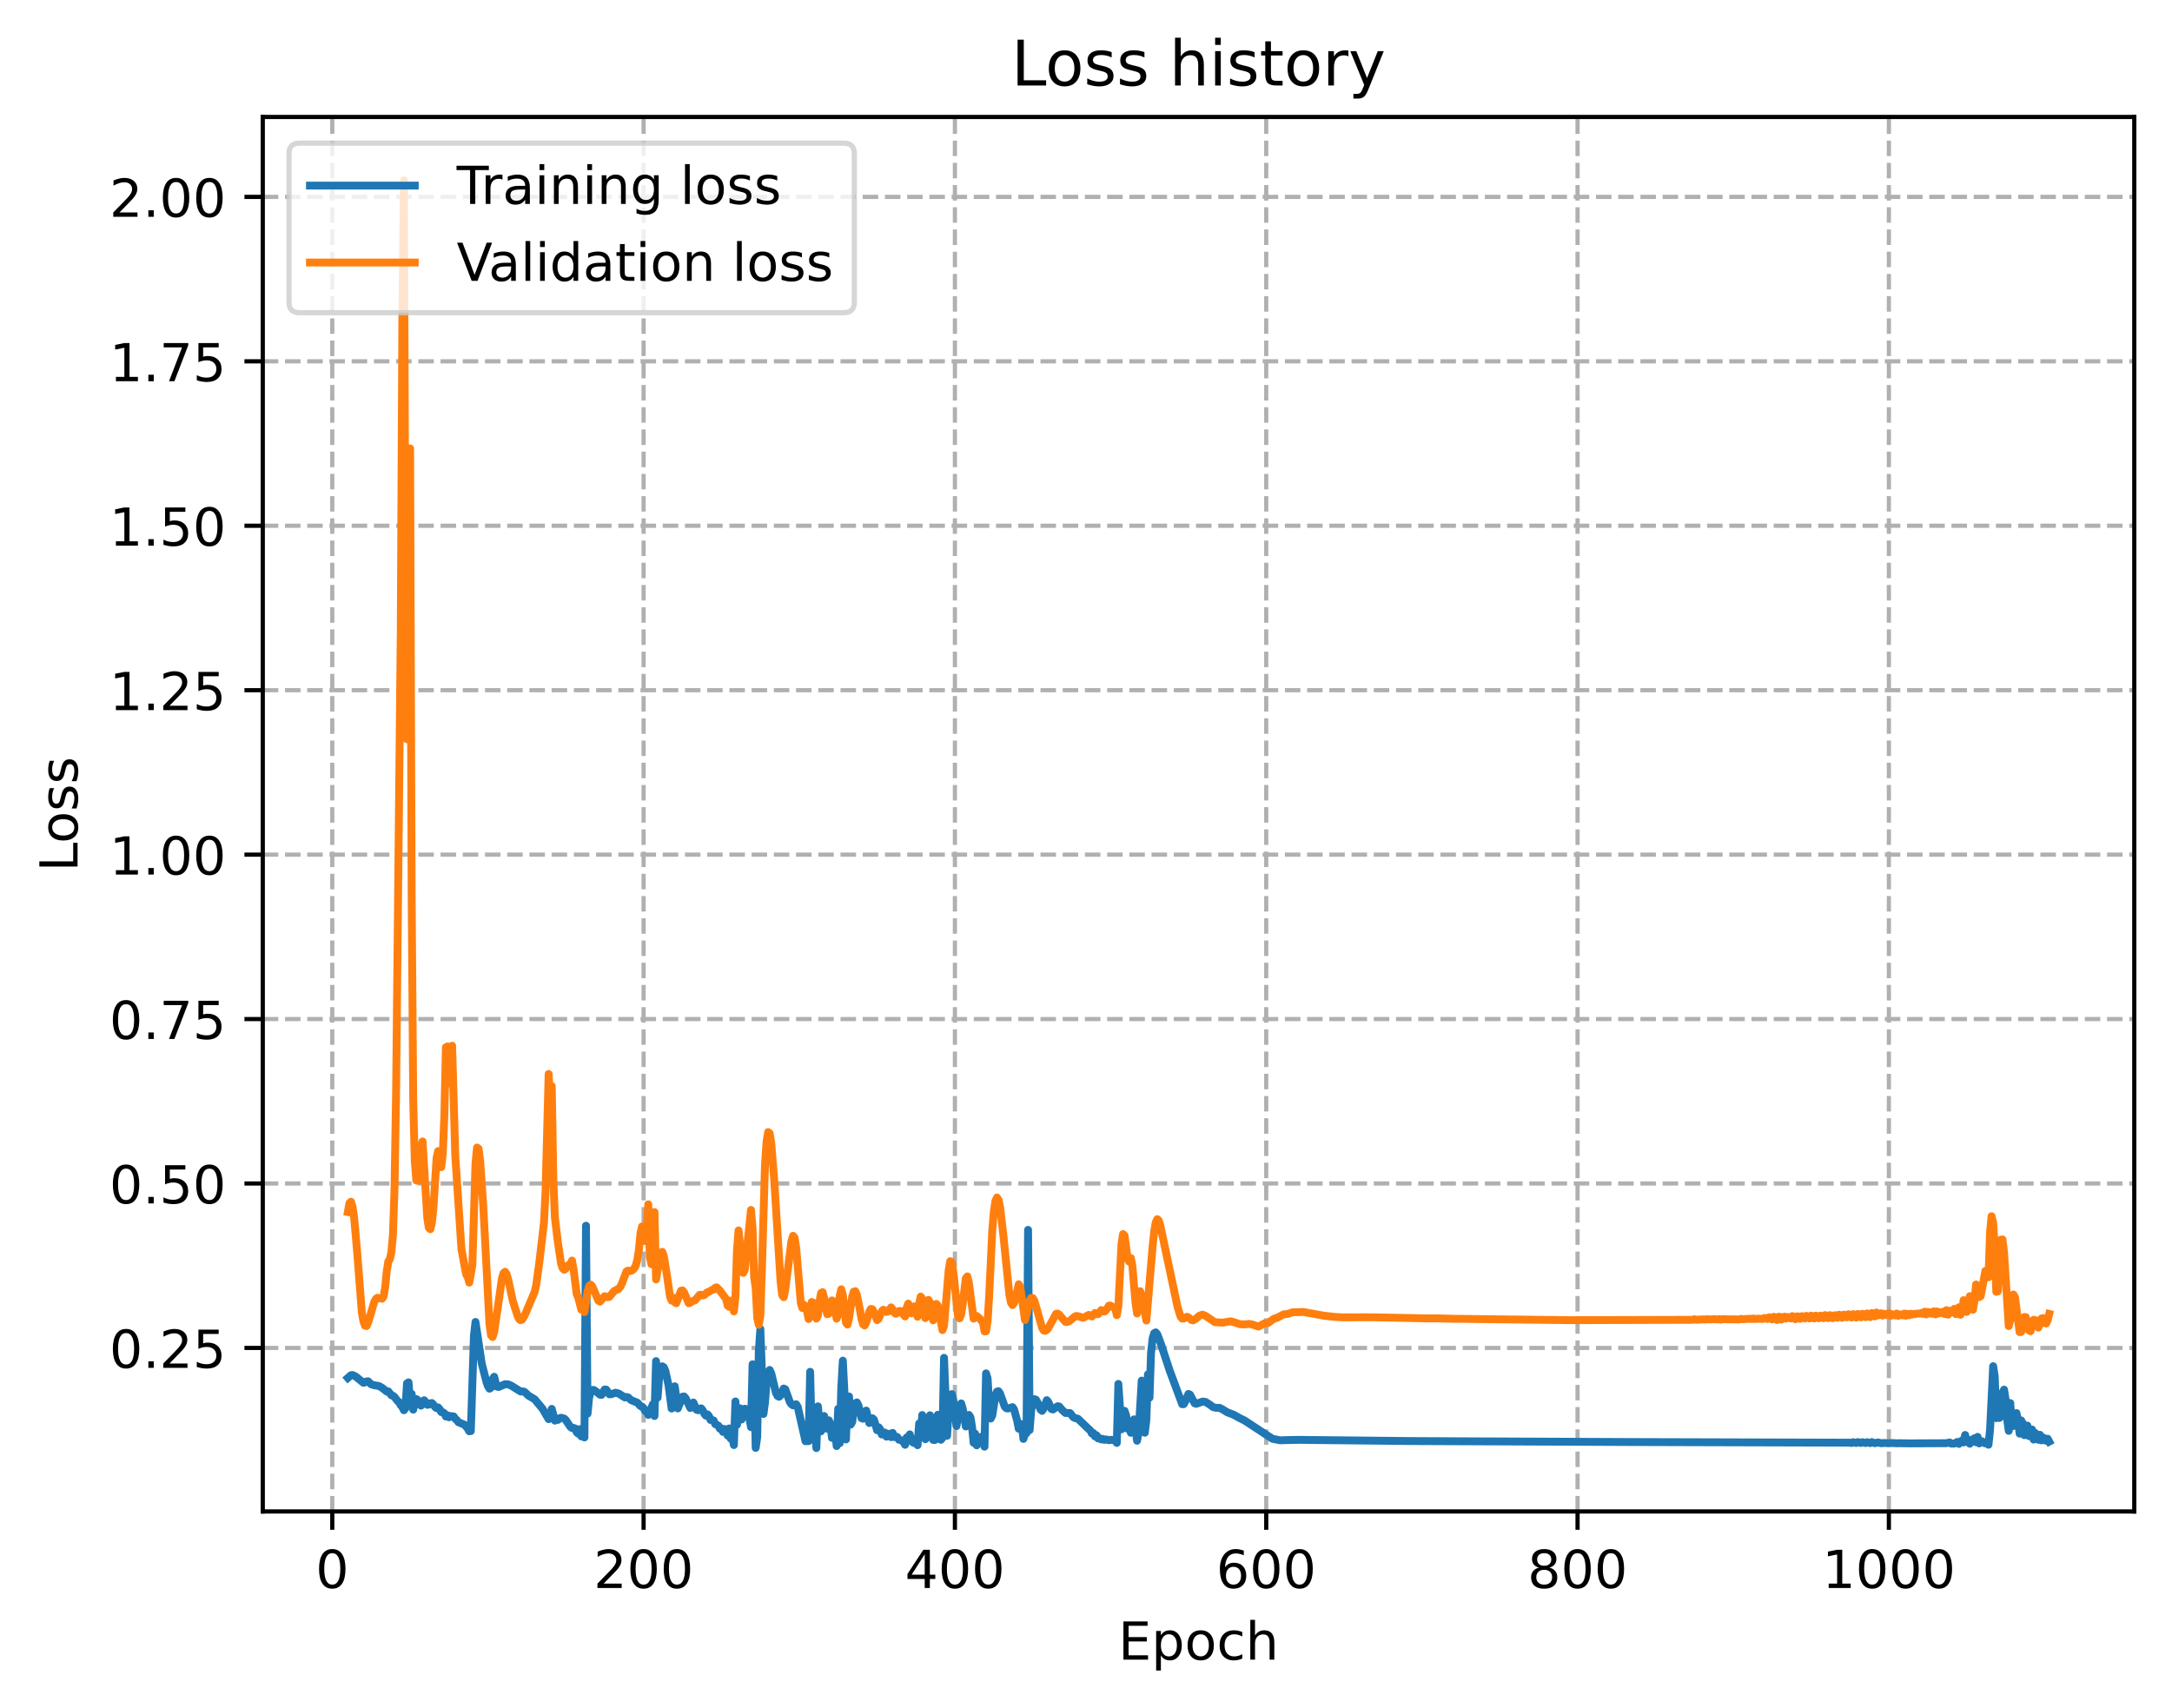 <?xml version="1.0" encoding="utf-8" standalone="no"?>
<!DOCTYPE svg PUBLIC "-//W3C//DTD SVG 1.1//EN"
  "http://www.w3.org/Graphics/SVG/1.1/DTD/svg11.dtd">
<!-- Created with matplotlib (https://matplotlib.org/) -->
<svg height="325.986pt" version="1.1" viewBox="0 0 414.464 325.986" width="414.464pt" xmlns="http://www.w3.org/2000/svg" xmlns:xlink="http://www.w3.org/1999/xlink">
 <defs>
  <style type="text/css">
*{stroke-linecap:butt;stroke-linejoin:round;}
  </style>
 </defs>
 <g id="figure_1">
  <g id="patch_1">
   <path d="M 0 325.986 
L 414.464 325.986 
L 414.464 0 
L 0 0 
z
" style="fill:#ffffff;"/>
  </g>
  <g id="axes_1">
   <g id="patch_2">
    <path d="M 50.144 288.43 
L 407.264 288.43 
L 407.264 22.318 
L 50.144 22.318 
z
" style="fill:#ffffff;"/>
   </g>
   <g id="matplotlib.axis_1">
    <g id="xtick_1">
     <g id="line2d_1">
      <path clip-path="url(#p9850ec697e)" d="M 63.406 288.43 
L 63.406 22.318 
" style="fill:none;stroke:#b0b0b0;stroke-dasharray:2.96,1.28;stroke-dashoffset:0;stroke-width:0.8;"/>
     </g>
     <g id="line2d_2">
      <defs>
       <path d="M 0 0 
L 0 3.5 
" id="me53a4f2a31" style="stroke:#000000;stroke-width:0.8;"/>
      </defs>
      <g>
       <use style="stroke:#000000;stroke-width:0.8;" x="63.406" xlink:href="#me53a4f2a31" y="288.43"/>
      </g>
     </g>
     <g id="text_1">
      <!-- 0 -->
      <defs>
       <path d="M 31.781 66.406 
Q 24.172 66.406 20.328 58.906 
Q 16.5 51.422 16.5 36.375 
Q 16.5 21.391 20.328 13.891 
Q 24.172 6.391 31.781 6.391 
Q 39.453 6.391 43.281 13.891 
Q 47.125 21.391 47.125 36.375 
Q 47.125 51.422 43.281 58.906 
Q 39.453 66.406 31.781 66.406 
z
M 31.781 74.219 
Q 44.047 74.219 50.516 64.516 
Q 56.984 54.828 56.984 36.375 
Q 56.984 17.969 50.516 8.266 
Q 44.047 -1.422 31.781 -1.422 
Q 19.531 -1.422 13.062 8.266 
Q 6.594 17.969 6.594 36.375 
Q 6.594 54.828 13.062 64.516 
Q 19.531 74.219 31.781 74.219 
z
" id="DejaVuSans-48"/>
      </defs>
      <g transform="translate(60.225 303.029)scale(0.1 -0.1)">
       <use xlink:href="#DejaVuSans-48"/>
      </g>
     </g>
    </g>
    <g id="xtick_2">
     <g id="line2d_3">
      <path clip-path="url(#p9850ec697e)" d="M 122.812 288.43 
L 122.812 22.318 
" style="fill:none;stroke:#b0b0b0;stroke-dasharray:2.96,1.28;stroke-dashoffset:0;stroke-width:0.8;"/>
     </g>
     <g id="line2d_4">
      <g>
       <use style="stroke:#000000;stroke-width:0.8;" x="122.812" xlink:href="#me53a4f2a31" y="288.43"/>
      </g>
     </g>
     <g id="text_2">
      <!-- 200 -->
      <defs>
       <path d="M 19.188 8.297 
L 53.609 8.297 
L 53.609 0 
L 7.328 0 
L 7.328 8.297 
Q 12.938 14.109 22.625 23.891 
Q 32.328 33.688 34.812 36.531 
Q 39.547 41.844 41.422 45.531 
Q 43.312 49.219 43.312 52.781 
Q 43.312 58.594 39.234 62.25 
Q 35.156 65.922 28.609 65.922 
Q 23.969 65.922 18.812 64.312 
Q 13.672 62.703 7.812 59.422 
L 7.812 69.391 
Q 13.766 71.781 18.938 73 
Q 24.125 74.219 28.422 74.219 
Q 39.75 74.219 46.484 68.547 
Q 53.219 62.891 53.219 53.422 
Q 53.219 48.922 51.531 44.891 
Q 49.859 40.875 45.406 35.406 
Q 44.188 33.984 37.641 27.219 
Q 31.109 20.453 19.188 8.297 
z
" id="DejaVuSans-50"/>
      </defs>
      <g transform="translate(113.269 303.029)scale(0.1 -0.1)">
       <use xlink:href="#DejaVuSans-50"/>
       <use x="63.623" xlink:href="#DejaVuSans-48"/>
       <use x="127.246" xlink:href="#DejaVuSans-48"/>
      </g>
     </g>
    </g>
    <g id="xtick_3">
     <g id="line2d_5">
      <path clip-path="url(#p9850ec697e)" d="M 182.218 288.43 
L 182.218 22.318 
" style="fill:none;stroke:#b0b0b0;stroke-dasharray:2.96,1.28;stroke-dashoffset:0;stroke-width:0.8;"/>
     </g>
     <g id="line2d_6">
      <g>
       <use style="stroke:#000000;stroke-width:0.8;" x="182.218" xlink:href="#me53a4f2a31" y="288.43"/>
      </g>
     </g>
     <g id="text_3">
      <!-- 400 -->
      <defs>
       <path d="M 37.797 64.312 
L 12.891 25.391 
L 37.797 25.391 
z
M 35.203 72.906 
L 47.609 72.906 
L 47.609 25.391 
L 58.016 25.391 
L 58.016 17.188 
L 47.609 17.188 
L 47.609 0 
L 37.797 0 
L 37.797 17.188 
L 4.891 17.188 
L 4.891 26.703 
z
" id="DejaVuSans-52"/>
      </defs>
      <g transform="translate(172.675 303.029)scale(0.1 -0.1)">
       <use xlink:href="#DejaVuSans-52"/>
       <use x="63.623" xlink:href="#DejaVuSans-48"/>
       <use x="127.246" xlink:href="#DejaVuSans-48"/>
      </g>
     </g>
    </g>
    <g id="xtick_4">
     <g id="line2d_7">
      <path clip-path="url(#p9850ec697e)" d="M 241.625 288.43 
L 241.625 22.318 
" style="fill:none;stroke:#b0b0b0;stroke-dasharray:2.96,1.28;stroke-dashoffset:0;stroke-width:0.8;"/>
     </g>
     <g id="line2d_8">
      <g>
       <use style="stroke:#000000;stroke-width:0.8;" x="241.625" xlink:href="#me53a4f2a31" y="288.43"/>
      </g>
     </g>
     <g id="text_4">
      <!-- 600 -->
      <defs>
       <path d="M 33.016 40.375 
Q 26.375 40.375 22.484 35.828 
Q 18.609 31.297 18.609 23.391 
Q 18.609 15.531 22.484 10.953 
Q 26.375 6.391 33.016 6.391 
Q 39.656 6.391 43.531 10.953 
Q 47.406 15.531 47.406 23.391 
Q 47.406 31.297 43.531 35.828 
Q 39.656 40.375 33.016 40.375 
z
M 52.594 71.297 
L 52.594 62.312 
Q 48.875 64.062 45.094 64.984 
Q 41.312 65.922 37.594 65.922 
Q 27.828 65.922 22.672 59.328 
Q 17.531 52.734 16.797 39.406 
Q 19.672 43.656 24.016 45.922 
Q 28.375 48.188 33.594 48.188 
Q 44.578 48.188 50.953 41.516 
Q 57.328 34.859 57.328 23.391 
Q 57.328 12.156 50.688 5.359 
Q 44.047 -1.422 33.016 -1.422 
Q 20.359 -1.422 13.672 8.266 
Q 6.984 17.969 6.984 36.375 
Q 6.984 53.656 15.188 63.938 
Q 23.391 74.219 37.203 74.219 
Q 40.922 74.219 44.703 73.484 
Q 48.484 72.75 52.594 71.297 
z
" id="DejaVuSans-54"/>
      </defs>
      <g transform="translate(232.081 303.029)scale(0.1 -0.1)">
       <use xlink:href="#DejaVuSans-54"/>
       <use x="63.623" xlink:href="#DejaVuSans-48"/>
       <use x="127.246" xlink:href="#DejaVuSans-48"/>
      </g>
     </g>
    </g>
    <g id="xtick_5">
     <g id="line2d_9">
      <path clip-path="url(#p9850ec697e)" d="M 301.031 288.43 
L 301.031 22.318 
" style="fill:none;stroke:#b0b0b0;stroke-dasharray:2.96,1.28;stroke-dashoffset:0;stroke-width:0.8;"/>
     </g>
     <g id="line2d_10">
      <g>
       <use style="stroke:#000000;stroke-width:0.8;" x="301.031" xlink:href="#me53a4f2a31" y="288.43"/>
      </g>
     </g>
     <g id="text_5">
      <!-- 800 -->
      <defs>
       <path d="M 31.781 34.625 
Q 24.75 34.625 20.719 30.859 
Q 16.703 27.094 16.703 20.516 
Q 16.703 13.922 20.719 10.156 
Q 24.75 6.391 31.781 6.391 
Q 38.812 6.391 42.859 10.172 
Q 46.922 13.969 46.922 20.516 
Q 46.922 27.094 42.891 30.859 
Q 38.875 34.625 31.781 34.625 
z
M 21.922 38.812 
Q 15.578 40.375 12.031 44.719 
Q 8.5 49.078 8.5 55.328 
Q 8.5 64.062 14.719 69.141 
Q 20.953 74.219 31.781 74.219 
Q 42.672 74.219 48.875 69.141 
Q 55.078 64.062 55.078 55.328 
Q 55.078 49.078 51.531 44.719 
Q 48 40.375 41.703 38.812 
Q 48.828 37.156 52.797 32.312 
Q 56.781 27.484 56.781 20.516 
Q 56.781 9.906 50.312 4.234 
Q 43.844 -1.422 31.781 -1.422 
Q 19.734 -1.422 13.25 4.234 
Q 6.781 9.906 6.781 20.516 
Q 6.781 27.484 10.781 32.312 
Q 14.797 37.156 21.922 38.812 
z
M 18.312 54.391 
Q 18.312 48.734 21.844 45.562 
Q 25.391 42.391 31.781 42.391 
Q 38.141 42.391 41.719 45.562 
Q 45.312 48.734 45.312 54.391 
Q 45.312 60.062 41.719 63.234 
Q 38.141 66.406 31.781 66.406 
Q 25.391 66.406 21.844 63.234 
Q 18.312 60.062 18.312 54.391 
z
" id="DejaVuSans-56"/>
      </defs>
      <g transform="translate(291.487 303.029)scale(0.1 -0.1)">
       <use xlink:href="#DejaVuSans-56"/>
       <use x="63.623" xlink:href="#DejaVuSans-48"/>
       <use x="127.246" xlink:href="#DejaVuSans-48"/>
      </g>
     </g>
    </g>
    <g id="xtick_6">
     <g id="line2d_11">
      <path clip-path="url(#p9850ec697e)" d="M 360.437 288.43 
L 360.437 22.318 
" style="fill:none;stroke:#b0b0b0;stroke-dasharray:2.96,1.28;stroke-dashoffset:0;stroke-width:0.8;"/>
     </g>
     <g id="line2d_12">
      <g>
       <use style="stroke:#000000;stroke-width:0.8;" x="360.437" xlink:href="#me53a4f2a31" y="288.43"/>
      </g>
     </g>
     <g id="text_6">
      <!-- 1000 -->
      <defs>
       <path d="M 12.406 8.297 
L 28.516 8.297 
L 28.516 63.922 
L 10.984 60.406 
L 10.984 69.391 
L 28.422 72.906 
L 38.281 72.906 
L 38.281 8.297 
L 54.391 8.297 
L 54.391 0 
L 12.406 0 
z
" id="DejaVuSans-49"/>
      </defs>
      <g transform="translate(347.712 303.029)scale(0.1 -0.1)">
       <use xlink:href="#DejaVuSans-49"/>
       <use x="63.623" xlink:href="#DejaVuSans-48"/>
       <use x="127.246" xlink:href="#DejaVuSans-48"/>
       <use x="190.869" xlink:href="#DejaVuSans-48"/>
      </g>
     </g>
    </g>
    <g id="text_7">
     <!-- Epoch -->
     <defs>
      <path d="M 9.812 72.906 
L 55.906 72.906 
L 55.906 64.594 
L 19.672 64.594 
L 19.672 43.016 
L 54.391 43.016 
L 54.391 34.719 
L 19.672 34.719 
L 19.672 8.297 
L 56.781 8.297 
L 56.781 0 
L 9.812 0 
z
" id="DejaVuSans-69"/>
      <path d="M 18.109 8.203 
L 18.109 -20.797 
L 9.078 -20.797 
L 9.078 54.688 
L 18.109 54.688 
L 18.109 46.391 
Q 20.953 51.266 25.266 53.625 
Q 29.594 56 35.594 56 
Q 45.562 56 51.781 48.094 
Q 58.016 40.188 58.016 27.297 
Q 58.016 14.406 51.781 6.484 
Q 45.562 -1.422 35.594 -1.422 
Q 29.594 -1.422 25.266 0.953 
Q 20.953 3.328 18.109 8.203 
z
M 48.688 27.297 
Q 48.688 37.203 44.609 42.844 
Q 40.531 48.484 33.406 48.484 
Q 26.266 48.484 22.188 42.844 
Q 18.109 37.203 18.109 27.297 
Q 18.109 17.391 22.188 11.75 
Q 26.266 6.109 33.406 6.109 
Q 40.531 6.109 44.609 11.75 
Q 48.688 17.391 48.688 27.297 
z
" id="DejaVuSans-112"/>
      <path d="M 30.609 48.391 
Q 23.391 48.391 19.188 42.75 
Q 14.984 37.109 14.984 27.297 
Q 14.984 17.484 19.156 11.844 
Q 23.344 6.203 30.609 6.203 
Q 37.797 6.203 41.984 11.859 
Q 46.188 17.531 46.188 27.297 
Q 46.188 37.016 41.984 42.703 
Q 37.797 48.391 30.609 48.391 
z
M 30.609 56 
Q 42.328 56 49.016 48.375 
Q 55.719 40.766 55.719 27.297 
Q 55.719 13.875 49.016 6.219 
Q 42.328 -1.422 30.609 -1.422 
Q 18.844 -1.422 12.172 6.219 
Q 5.516 13.875 5.516 27.297 
Q 5.516 40.766 12.172 48.375 
Q 18.844 56 30.609 56 
z
" id="DejaVuSans-111"/>
      <path d="M 48.781 52.594 
L 48.781 44.188 
Q 44.969 46.297 41.141 47.344 
Q 37.312 48.391 33.406 48.391 
Q 24.656 48.391 19.812 42.844 
Q 14.984 37.312 14.984 27.297 
Q 14.984 17.281 19.812 11.734 
Q 24.656 6.203 33.406 6.203 
Q 37.312 6.203 41.141 7.25 
Q 44.969 8.297 48.781 10.406 
L 48.781 2.094 
Q 45.016 0.344 40.984 -0.531 
Q 36.969 -1.422 32.422 -1.422 
Q 20.062 -1.422 12.781 6.344 
Q 5.516 14.109 5.516 27.297 
Q 5.516 40.672 12.859 48.328 
Q 20.219 56 33.016 56 
Q 37.156 56 41.109 55.141 
Q 45.062 54.297 48.781 52.594 
z
" id="DejaVuSans-99"/>
      <path d="M 54.891 33.016 
L 54.891 0 
L 45.906 0 
L 45.906 32.719 
Q 45.906 40.484 42.875 44.328 
Q 39.844 48.188 33.797 48.188 
Q 26.516 48.188 22.312 43.547 
Q 18.109 38.922 18.109 30.906 
L 18.109 0 
L 9.078 0 
L 9.078 75.984 
L 18.109 75.984 
L 18.109 46.188 
Q 21.344 51.125 25.703 53.562 
Q 30.078 56 35.797 56 
Q 45.219 56 50.047 50.172 
Q 54.891 44.344 54.891 33.016 
z
" id="DejaVuSans-104"/>
     </defs>
     <g transform="translate(213.393 316.707)scale(0.1 -0.1)">
      <use xlink:href="#DejaVuSans-69"/>
      <use x="63.184" xlink:href="#DejaVuSans-112"/>
      <use x="126.66" xlink:href="#DejaVuSans-111"/>
      <use x="187.842" xlink:href="#DejaVuSans-99"/>
      <use x="242.822" xlink:href="#DejaVuSans-104"/>
     </g>
    </g>
   </g>
   <g id="matplotlib.axis_2">
    <g id="ytick_1">
     <g id="line2d_13">
      <path clip-path="url(#p9850ec697e)" d="M 50.144 257.223 
L 407.264 257.223 
" style="fill:none;stroke:#b0b0b0;stroke-dasharray:2.96,1.28;stroke-dashoffset:0;stroke-width:0.8;"/>
     </g>
     <g id="line2d_14">
      <defs>
       <path d="M 0 0 
L -3.5 0 
" id="mc3d69e33a9" style="stroke:#000000;stroke-width:0.8;"/>
      </defs>
      <g>
       <use style="stroke:#000000;stroke-width:0.8;" x="50.144" xlink:href="#mc3d69e33a9" y="257.223"/>
      </g>
     </g>
     <g id="text_8">
      <!-- 0.25 -->
      <defs>
       <path d="M 10.688 12.406 
L 21 12.406 
L 21 0 
L 10.688 0 
z
" id="DejaVuSans-46"/>
       <path d="M 10.797 72.906 
L 49.516 72.906 
L 49.516 64.594 
L 19.828 64.594 
L 19.828 46.734 
Q 21.969 47.469 24.109 47.828 
Q 26.266 48.188 28.422 48.188 
Q 40.625 48.188 47.75 41.5 
Q 54.891 34.812 54.891 23.391 
Q 54.891 11.625 47.562 5.094 
Q 40.234 -1.422 26.906 -1.422 
Q 22.312 -1.422 17.547 -0.641 
Q 12.797 0.141 7.719 1.703 
L 7.719 11.625 
Q 12.109 9.234 16.797 8.062 
Q 21.484 6.891 26.703 6.891 
Q 35.156 6.891 40.078 11.328 
Q 45.016 15.766 45.016 23.391 
Q 45.016 31 40.078 35.438 
Q 35.156 39.891 26.703 39.891 
Q 22.75 39.891 18.812 39.016 
Q 14.891 38.141 10.797 36.281 
z
" id="DejaVuSans-53"/>
      </defs>
      <g transform="translate(20.878 261.022)scale(0.1 -0.1)">
       <use xlink:href="#DejaVuSans-48"/>
       <use x="63.623" xlink:href="#DejaVuSans-46"/>
       <use x="95.41" xlink:href="#DejaVuSans-50"/>
       <use x="159.033" xlink:href="#DejaVuSans-53"/>
      </g>
     </g>
    </g>
    <g id="ytick_2">
     <g id="line2d_15">
      <path clip-path="url(#p9850ec697e)" d="M 50.144 225.844 
L 407.264 225.844 
" style="fill:none;stroke:#b0b0b0;stroke-dasharray:2.96,1.28;stroke-dashoffset:0;stroke-width:0.8;"/>
     </g>
     <g id="line2d_16">
      <g>
       <use style="stroke:#000000;stroke-width:0.8;" x="50.144" xlink:href="#mc3d69e33a9" y="225.844"/>
      </g>
     </g>
     <g id="text_9">
      <!-- 0.50 -->
      <g transform="translate(20.878 229.643)scale(0.1 -0.1)">
       <use xlink:href="#DejaVuSans-48"/>
       <use x="63.623" xlink:href="#DejaVuSans-46"/>
       <use x="95.41" xlink:href="#DejaVuSans-53"/>
       <use x="159.033" xlink:href="#DejaVuSans-48"/>
      </g>
     </g>
    </g>
    <g id="ytick_3">
     <g id="line2d_17">
      <path clip-path="url(#p9850ec697e)" d="M 50.144 194.466 
L 407.264 194.466 
" style="fill:none;stroke:#b0b0b0;stroke-dasharray:2.96,1.28;stroke-dashoffset:0;stroke-width:0.8;"/>
     </g>
     <g id="line2d_18">
      <g>
       <use style="stroke:#000000;stroke-width:0.8;" x="50.144" xlink:href="#mc3d69e33a9" y="194.466"/>
      </g>
     </g>
     <g id="text_10">
      <!-- 0.75 -->
      <defs>
       <path d="M 8.203 72.906 
L 55.078 72.906 
L 55.078 68.703 
L 28.609 0 
L 18.312 0 
L 43.219 64.594 
L 8.203 64.594 
z
" id="DejaVuSans-55"/>
      </defs>
      <g transform="translate(20.878 198.265)scale(0.1 -0.1)">
       <use xlink:href="#DejaVuSans-48"/>
       <use x="63.623" xlink:href="#DejaVuSans-46"/>
       <use x="95.41" xlink:href="#DejaVuSans-55"/>
       <use x="159.033" xlink:href="#DejaVuSans-53"/>
      </g>
     </g>
    </g>
    <g id="ytick_4">
     <g id="line2d_19">
      <path clip-path="url(#p9850ec697e)" d="M 50.144 163.087 
L 407.264 163.087 
" style="fill:none;stroke:#b0b0b0;stroke-dasharray:2.96,1.28;stroke-dashoffset:0;stroke-width:0.8;"/>
     </g>
     <g id="line2d_20">
      <g>
       <use style="stroke:#000000;stroke-width:0.8;" x="50.144" xlink:href="#mc3d69e33a9" y="163.087"/>
      </g>
     </g>
     <g id="text_11">
      <!-- 1.00 -->
      <g transform="translate(20.878 166.886)scale(0.1 -0.1)">
       <use xlink:href="#DejaVuSans-49"/>
       <use x="63.623" xlink:href="#DejaVuSans-46"/>
       <use x="95.41" xlink:href="#DejaVuSans-48"/>
       <use x="159.033" xlink:href="#DejaVuSans-48"/>
      </g>
     </g>
    </g>
    <g id="ytick_5">
     <g id="line2d_21">
      <path clip-path="url(#p9850ec697e)" d="M 50.144 131.709 
L 407.264 131.709 
" style="fill:none;stroke:#b0b0b0;stroke-dasharray:2.96,1.28;stroke-dashoffset:0;stroke-width:0.8;"/>
     </g>
     <g id="line2d_22">
      <g>
       <use style="stroke:#000000;stroke-width:0.8;" x="50.144" xlink:href="#mc3d69e33a9" y="131.709"/>
      </g>
     </g>
     <g id="text_12">
      <!-- 1.25 -->
      <g transform="translate(20.878 135.508)scale(0.1 -0.1)">
       <use xlink:href="#DejaVuSans-49"/>
       <use x="63.623" xlink:href="#DejaVuSans-46"/>
       <use x="95.41" xlink:href="#DejaVuSans-50"/>
       <use x="159.033" xlink:href="#DejaVuSans-53"/>
      </g>
     </g>
    </g>
    <g id="ytick_6">
     <g id="line2d_23">
      <path clip-path="url(#p9850ec697e)" d="M 50.144 100.33 
L 407.264 100.33 
" style="fill:none;stroke:#b0b0b0;stroke-dasharray:2.96,1.28;stroke-dashoffset:0;stroke-width:0.8;"/>
     </g>
     <g id="line2d_24">
      <g>
       <use style="stroke:#000000;stroke-width:0.8;" x="50.144" xlink:href="#mc3d69e33a9" y="100.33"/>
      </g>
     </g>
     <g id="text_13">
      <!-- 1.50 -->
      <g transform="translate(20.878 104.129)scale(0.1 -0.1)">
       <use xlink:href="#DejaVuSans-49"/>
       <use x="63.623" xlink:href="#DejaVuSans-46"/>
       <use x="95.41" xlink:href="#DejaVuSans-53"/>
       <use x="159.033" xlink:href="#DejaVuSans-48"/>
      </g>
     </g>
    </g>
    <g id="ytick_7">
     <g id="line2d_25">
      <path clip-path="url(#p9850ec697e)" d="M 50.144 68.952 
L 407.264 68.952 
" style="fill:none;stroke:#b0b0b0;stroke-dasharray:2.96,1.28;stroke-dashoffset:0;stroke-width:0.8;"/>
     </g>
     <g id="line2d_26">
      <g>
       <use style="stroke:#000000;stroke-width:0.8;" x="50.144" xlink:href="#mc3d69e33a9" y="68.952"/>
      </g>
     </g>
     <g id="text_14">
      <!-- 1.75 -->
      <g transform="translate(20.878 72.751)scale(0.1 -0.1)">
       <use xlink:href="#DejaVuSans-49"/>
       <use x="63.623" xlink:href="#DejaVuSans-46"/>
       <use x="95.41" xlink:href="#DejaVuSans-55"/>
       <use x="159.033" xlink:href="#DejaVuSans-53"/>
      </g>
     </g>
    </g>
    <g id="ytick_8">
     <g id="line2d_27">
      <path clip-path="url(#p9850ec697e)" d="M 50.144 37.573 
L 407.264 37.573 
" style="fill:none;stroke:#b0b0b0;stroke-dasharray:2.96,1.28;stroke-dashoffset:0;stroke-width:0.8;"/>
     </g>
     <g id="line2d_28">
      <g>
       <use style="stroke:#000000;stroke-width:0.8;" x="50.144" xlink:href="#mc3d69e33a9" y="37.573"/>
      </g>
     </g>
     <g id="text_15">
      <!-- 2.00 -->
      <g transform="translate(20.878 41.372)scale(0.1 -0.1)">
       <use xlink:href="#DejaVuSans-50"/>
       <use x="63.623" xlink:href="#DejaVuSans-46"/>
       <use x="95.41" xlink:href="#DejaVuSans-48"/>
       <use x="159.033" xlink:href="#DejaVuSans-48"/>
      </g>
     </g>
    </g>
    <g id="text_16">
     <!-- Loss -->
     <defs>
      <path d="M 9.812 72.906 
L 19.672 72.906 
L 19.672 8.297 
L 55.172 8.297 
L 55.172 0 
L 9.812 0 
z
" id="DejaVuSans-76"/>
      <path d="M 44.281 53.078 
L 44.281 44.578 
Q 40.484 46.531 36.375 47.5 
Q 32.281 48.484 27.875 48.484 
Q 21.188 48.484 17.844 46.438 
Q 14.5 44.391 14.5 40.281 
Q 14.5 37.156 16.891 35.375 
Q 19.281 33.594 26.516 31.984 
L 29.594 31.297 
Q 39.156 29.25 43.188 25.516 
Q 47.219 21.781 47.219 15.094 
Q 47.219 7.469 41.188 3.016 
Q 35.156 -1.422 24.609 -1.422 
Q 20.219 -1.422 15.453 -0.562 
Q 10.688 0.297 5.422 2 
L 5.422 11.281 
Q 10.406 8.688 15.234 7.391 
Q 20.062 6.109 24.812 6.109 
Q 31.156 6.109 34.562 8.281 
Q 37.984 10.453 37.984 14.406 
Q 37.984 18.062 35.516 20.016 
Q 33.062 21.969 24.703 23.781 
L 21.578 24.516 
Q 13.234 26.266 9.516 29.906 
Q 5.812 33.547 5.812 39.891 
Q 5.812 47.609 11.281 51.797 
Q 16.75 56 26.812 56 
Q 31.781 56 36.172 55.266 
Q 40.578 54.547 44.281 53.078 
z
" id="DejaVuSans-115"/>
     </defs>
     <g transform="translate(14.798 166.341)rotate(-90)scale(0.1 -0.1)">
      <use xlink:href="#DejaVuSans-76"/>
      <use x="53.963" xlink:href="#DejaVuSans-111"/>
      <use x="115.145" xlink:href="#DejaVuSans-115"/>
      <use x="167.244" xlink:href="#DejaVuSans-115"/>
     </g>
    </g>
   </g>
   <g id="line2d_29">
    <path clip-path="url(#p9850ec697e)" d="M 66.376 262.949 
L 66.971 262.431 
L 67.268 262.389 
L 67.862 262.67 
L 69.347 263.875 
L 69.644 263.803 
L 69.941 263.611 
L 70.238 263.589 
L 70.832 264.166 
L 71.426 264.341 
L 72.317 264.493 
L 72.911 264.837 
L 73.802 265.546 
L 74.099 265.514 
L 74.693 266.26 
L 74.99 266.352 
L 75.287 266.592 
L 75.881 267.368 
L 76.178 267.579 
L 76.476 268.167 
L 76.773 268.49 
L 77.07 269.114 
L 77.367 268.741 
L 77.664 263.973 
L 77.961 263.796 
L 78.258 267.709 
L 78.555 265.985 
L 78.852 269 
L 79.149 267.538 
L 79.446 266.98 
L 79.743 267.196 
L 80.337 268.239 
L 80.931 267.203 
L 81.228 267.541 
L 81.525 268.076 
L 81.822 268.04 
L 82.119 267.789 
L 82.416 267.742 
L 82.713 268.036 
L 83.01 268.498 
L 83.307 268.718 
L 83.604 268.57 
L 83.901 268.906 
L 84.198 269.468 
L 84.495 269.493 
L 84.792 269.692 
L 85.089 270.314 
L 85.386 270.075 
L 85.683 270.458 
L 85.981 270.22 
L 86.575 270.294 
L 86.872 270.767 
L 87.169 270.974 
L 87.466 271.389 
L 88.654 271.885 
L 89.248 272.597 
L 89.545 273.131 
L 89.842 273.087 
L 90.436 254.888 
L 90.733 252.26 
L 91.921 260.185 
L 92.812 263.676 
L 93.109 264.539 
L 93.406 265 
L 93.703 264.8 
L 94 263.188 
L 94.297 262.722 
L 94.594 263.949 
L 94.891 264.632 
L 95.188 264.665 
L 96.377 264.142 
L 96.971 264.175 
L 97.565 264.426 
L 99.347 265.535 
L 99.941 265.537 
L 100.238 265.734 
L 100.832 266.318 
L 102.02 267.021 
L 103.505 268.792 
L 104.693 270.815 
L 104.99 270.308 
L 105.287 268.857 
L 105.882 271.097 
L 106.179 270.959 
L 106.476 270.951 
L 106.773 270.624 
L 107.07 270.549 
L 107.664 270.7 
L 107.961 270.981 
L 108.852 272.306 
L 109.149 272.505 
L 109.446 272.48 
L 109.743 272.589 
L 110.04 273.318 
L 110.337 273.588 
L 110.634 272.721 
L 110.931 274.106 
L 111.228 273.703 
L 111.525 274.306 
L 111.822 233.903 
L 112.119 269.773 
L 112.416 266.701 
L 112.713 265.604 
L 113.01 265.248 
L 113.307 265.245 
L 113.901 265.646 
L 114.495 266.152 
L 114.792 266.183 
L 115.387 265.151 
L 115.684 265.182 
L 116.278 266.073 
L 116.575 266.069 
L 117.466 265.775 
L 118.06 265.928 
L 119.248 266.679 
L 119.545 266.582 
L 119.842 266.65 
L 120.436 267.188 
L 121.624 267.673 
L 122.218 268.32 
L 122.515 268.412 
L 122.812 268.716 
L 123.109 269.245 
L 123.406 269.417 
L 123.703 270.004 
L 124.594 267.961 
L 124.892 270.214 
L 125.189 259.738 
L 125.486 266.709 
L 125.783 262.775 
L 126.08 261.229 
L 126.377 260.728 
L 126.674 260.921 
L 126.971 261.635 
L 127.565 264.324 
L 128.159 268.792 
L 128.456 268.433 
L 128.753 264.542 
L 129.347 268.768 
L 130.238 266.527 
L 130.535 266.485 
L 130.832 266.825 
L 131.723 268.684 
L 132.317 267.641 
L 132.911 269.015 
L 133.208 269.113 
L 133.505 268.828 
L 133.802 268.756 
L 134.099 269.129 
L 134.397 269.777 
L 134.694 270.148 
L 134.991 269.893 
L 135.288 270.205 
L 135.585 270.97 
L 135.882 270.963 
L 136.179 271.068 
L 136.476 271.759 
L 137.07 272.049 
L 137.367 272.641 
L 137.664 272.552 
L 137.961 273.255 
L 138.258 272.705 
L 138.555 272.868 
L 138.852 273.961 
L 139.149 272.58 
L 139.446 274.546 
L 139.743 274.233 
L 140.04 275.762 
L 140.337 267.436 
L 140.634 271.891 
L 140.931 269.382 
L 141.228 268.743 
L 141.525 270.878 
L 142.119 268.816 
L 142.416 268.896 
L 143.01 270.7 
L 143.307 272.344 
L 143.604 260.342 
L 143.901 261.863 
L 144.199 276.299 
L 144.496 274.256 
L 144.793 257.879 
L 145.09 253.597 
L 145.684 269.824 
L 145.981 267.609 
L 146.278 263.78 
L 146.575 261.836 
L 146.872 261.427 
L 147.169 262.057 
L 148.06 265.773 
L 148.357 266.37 
L 148.654 266.549 
L 148.951 266.283 
L 149.545 264.968 
L 149.842 265.101 
L 150.733 267.573 
L 151.03 267.974 
L 151.327 268.183 
L 151.921 267.971 
L 152.218 268.45 
L 153.703 275.022 
L 154.298 275.004 
L 154.595 261.779 
L 154.892 274.242 
L 155.189 272.063 
L 155.486 272.822 
L 155.783 276.334 
L 156.08 268.367 
L 156.377 271.536 
L 156.674 273.133 
L 156.971 270.325 
L 157.268 270.215 
L 157.565 272.122 
L 157.862 272.653 
L 158.159 271.033 
L 158.456 271.71 
L 158.753 274.39 
L 159.05 272.655 
L 159.347 272.651 
L 159.644 275.952 
L 159.941 268.838 
L 160.238 275.402 
L 160.535 264.761 
L 160.832 259.653 
L 161.129 265.557 
L 161.426 274.693 
L 161.723 267.545 
L 162.02 266.49 
L 162.317 271.86 
L 162.614 271.365 
L 162.911 268.973 
L 163.208 267.802 
L 163.506 267.621 
L 163.803 268.177 
L 164.397 270.634 
L 164.694 270.733 
L 164.991 269.571 
L 165.288 269.175 
L 165.882 271.556 
L 166.476 270.644 
L 166.773 270.921 
L 167.367 272.929 
L 167.664 272.363 
L 167.961 272.754 
L 168.258 273.738 
L 168.852 273.374 
L 169.149 274.149 
L 169.446 273.776 
L 169.743 273.592 
L 170.04 274.253 
L 170.337 273.436 
L 170.634 274.24 
L 170.931 274.125 
L 171.228 274.228 
L 171.525 274.738 
L 172.119 274.88 
L 172.416 275.197 
L 172.713 275.709 
L 173.01 274.307 
L 173.308 274.844 
L 173.605 273.716 
L 173.902 274.907 
L 174.199 275.257 
L 174.496 275.383 
L 174.793 274.876 
L 175.09 275.782 
L 175.387 271.64 
L 175.684 273.891 
L 175.981 270.025 
L 176.278 271.035 
L 176.575 274.642 
L 176.872 272.698 
L 177.169 274.238 
L 177.466 270.069 
L 177.763 271.284 
L 178.06 274.775 
L 178.357 274.801 
L 178.654 274.619 
L 178.951 269.983 
L 179.248 270.968 
L 179.545 274.752 
L 179.842 274.387 
L 180.139 259.112 
L 180.733 273.981 
L 181.03 268.726 
L 181.327 266.276 
L 181.624 266.037 
L 181.921 267.276 
L 182.515 272.139 
L 183.11 268.328 
L 183.407 267.806 
L 183.704 268.789 
L 184.298 272.213 
L 184.595 270.773 
L 184.892 270.009 
L 185.189 270.471 
L 185.486 272.29 
L 185.783 275.333 
L 186.08 273.583 
L 186.377 275.808 
L 186.674 274.872 
L 186.971 274.378 
L 187.268 274.168 
L 187.565 274.362 
L 187.862 276.07 
L 188.159 262.075 
L 188.456 263.037 
L 188.753 268.073 
L 189.05 270.7 
L 189.347 270.13 
L 189.941 266.333 
L 190.238 265.561 
L 190.535 265.479 
L 190.832 265.922 
L 191.723 268.431 
L 192.02 268.724 
L 192.317 268.791 
L 193.209 268.525 
L 193.506 268.96 
L 194.1 271.12 
L 194.397 272.643 
L 194.694 272.723 
L 194.991 271.755 
L 195.288 274.588 
L 195.585 273.675 
L 195.882 273.496 
L 196.179 234.693 
L 196.476 272.904 
L 196.773 269.12 
L 197.07 267.521 
L 197.367 267.003 
L 197.664 267.091 
L 197.961 267.567 
L 198.555 268.98 
L 198.852 269.232 
L 199.149 268.792 
L 199.743 267.19 
L 200.04 267.537 
L 200.634 268.884 
L 200.931 268.973 
L 201.822 268.338 
L 202.12 268.401 
L 202.714 269.104 
L 203.308 269.635 
L 204.199 269.65 
L 204.793 270.425 
L 205.09 270.592 
L 205.684 270.732 
L 207.763 272.723 
L 208.06 272.98 
L 208.357 273.559 
L 208.654 273.475 
L 208.951 274.116 
L 209.248 273.893 
L 209.545 274.499 
L 209.842 274.441 
L 210.139 274.693 
L 210.436 274.584 
L 210.733 274.766 
L 211.03 274.692 
L 211.624 274.835 
L 211.922 274.749 
L 212.813 274.863 
L 213.11 275.352 
L 213.407 264.09 
L 214.001 272.758 
L 214.298 270.004 
L 214.595 269.232 
L 214.892 270.131 
L 215.189 272.664 
L 215.486 271.408 
L 215.783 273.42 
L 216.08 271.28 
L 216.377 270.854 
L 216.674 272.515 
L 216.971 274.936 
L 217.268 273.412 
L 217.862 263.454 
L 218.159 264.759 
L 218.456 273.406 
L 218.753 270.938 
L 219.05 262.267 
L 219.347 266.721 
L 219.644 258.15 
L 219.941 255.42 
L 220.238 254.416 
L 220.535 254.253 
L 220.832 254.605 
L 221.426 256.159 
L 223.209 261.571 
L 225.585 267.96 
L 225.882 267.955 
L 226.179 267.409 
L 226.773 266.007 
L 227.07 266.129 
L 227.961 267.781 
L 228.258 267.89 
L 228.852 267.695 
L 229.446 267.458 
L 230.04 267.526 
L 230.634 267.899 
L 231.526 268.537 
L 232.12 268.657 
L 232.714 268.653 
L 233.308 268.96 
L 234.199 269.512 
L 235.387 269.959 
L 236.575 270.624 
L 237.466 271.057 
L 242.813 274.561 
L 244.298 274.852 
L 245.783 274.804 
L 247.862 274.765 
L 269.248 274.994 
L 312.021 275.183 
L 353.011 275.304 
L 353.308 275.369 
L 353.605 275.211 
L 354.199 275.36 
L 354.496 275.188 
L 355.09 275.362 
L 355.387 275.207 
L 355.981 275.374 
L 356.278 275.213 
L 356.872 275.39 
L 357.17 275.187 
L 357.764 275.407 
L 358.358 275.253 
L 358.952 275.414 
L 359.546 275.36 
L 360.437 275.411 
L 361.031 275.369 
L 361.922 275.42 
L 362.516 275.402 
L 364.595 275.435 
L 371.427 275.399 
L 372.021 275.259 
L 372.318 275.478 
L 372.912 275.48 
L 373.506 275.16 
L 373.803 275.536 
L 374.397 274.863 
L 374.694 275.254 
L 374.991 273.829 
L 375.288 275.127 
L 375.585 274.784 
L 375.882 275.512 
L 376.179 274.744 
L 376.477 274.817 
L 376.774 274.449 
L 377.071 275.224 
L 377.368 274.19 
L 377.665 275.444 
L 377.962 275.056 
L 378.259 275.039 
L 378.556 275.332 
L 378.853 275.44 
L 379.15 275.336 
L 379.447 275.697 
L 379.744 272.82 
L 380.338 260.703 
L 380.635 262.626 
L 380.932 270.621 
L 381.229 268.578 
L 381.526 270.591 
L 381.823 270.193 
L 382.12 265.76 
L 382.417 265.182 
L 382.714 267.073 
L 383.011 270.864 
L 383.308 273.05 
L 383.605 267.743 
L 383.902 272.197 
L 384.199 272.103 
L 384.496 269.955 
L 384.793 269.659 
L 385.09 271.11 
L 385.387 273.576 
L 385.684 271.051 
L 385.982 271.609 
L 386.279 273.867 
L 386.576 272.049 
L 386.873 272.042 
L 387.17 274.045 
L 387.764 272.796 
L 388.061 274.712 
L 388.358 273.454 
L 388.655 273.812 
L 388.952 274.752 
L 389.249 273.796 
L 389.546 274.861 
L 389.843 274.299 
L 390.14 274.481 
L 390.437 274.941 
L 390.734 274.55 
L 391.031 275.103 
L 391.031 275.103 
" style="fill:none;stroke:#1f77b4;stroke-linecap:square;stroke-width:1.5;"/>
   </g>
   <g id="line2d_30">
    <path clip-path="url(#p9850ec697e)" d="M 66.376 231.292 
L 66.674 229.592 
L 66.971 229.322 
L 67.268 230.258 
L 67.565 232.237 
L 68.159 238.981 
L 69.05 250.503 
L 69.347 252.126 
L 69.644 252.984 
L 69.941 253.049 
L 70.238 252.418 
L 71.426 248.408 
L 71.723 247.88 
L 72.02 247.649 
L 72.911 247.828 
L 73.208 247.39 
L 73.505 245.566 
L 73.802 242.562 
L 74.099 240.711 
L 74.396 240.28 
L 74.693 238.902 
L 74.99 235.502 
L 75.287 226.682 
L 75.584 208.32 
L 76.476 120.395 
L 76.773 61.521 
L 77.07 34.414 
L 77.367 109.592 
L 77.664 141.075 
L 77.961 127.329 
L 78.258 85.57 
L 78.555 171.093 
L 78.852 210.106 
L 79.149 221.603 
L 79.446 225.262 
L 79.743 225.35 
L 80.04 222.857 
L 80.337 218.811 
L 80.634 217.818 
L 81.525 232.365 
L 81.822 234.292 
L 82.119 234.566 
L 82.416 233.322 
L 82.713 230.459 
L 83.307 221.001 
L 83.604 219.665 
L 83.901 221.79 
L 84.198 222.732 
L 84.495 220.179 
L 84.792 212.895 
L 85.089 199.847 
L 85.386 199.695 
L 85.683 206.743 
L 85.981 205.378 
L 86.278 199.55 
L 86.872 220.527 
L 88.06 238.434 
L 88.951 243.207 
L 89.248 243.651 
L 89.545 244.758 
L 90.139 241.442 
L 90.733 222.04 
L 91.03 218.983 
L 91.327 219.203 
L 91.624 221.46 
L 92.218 230.128 
L 93.406 252.735 
L 93.703 254.806 
L 94 255.143 
L 94.297 254.199 
L 95.188 248.154 
L 95.783 243.93 
L 96.08 242.939 
L 96.377 242.692 
L 96.674 243.119 
L 96.971 244.152 
L 97.862 248.285 
L 98.753 251.085 
L 99.05 251.709 
L 99.347 251.931 
L 99.644 251.81 
L 100.238 250.756 
L 102.02 246.518 
L 102.317 245.228 
L 102.911 240.91 
L 103.802 233.316 
L 104.099 227.419 
L 104.693 204.951 
L 104.99 210.841 
L 105.287 207.252 
L 105.585 224.826 
L 105.882 232.329 
L 106.476 237.225 
L 107.07 241.168 
L 107.367 242.018 
L 107.664 242.299 
L 107.961 242.094 
L 108.258 241.523 
L 108.852 241.209 
L 109.149 240.553 
L 109.446 242.194 
L 110.04 246.912 
L 110.337 247.6 
L 110.931 249.925 
L 111.228 248.886 
L 111.525 250.383 
L 112.119 246.483 
L 112.416 245.407 
L 112.713 245.143 
L 113.01 245.445 
L 114.198 248.218 
L 114.495 248.384 
L 115.387 247.346 
L 115.981 247.547 
L 116.278 247.49 
L 117.169 246.389 
L 117.763 246.072 
L 118.06 245.947 
L 118.357 245.564 
L 118.654 244.982 
L 119.545 242.614 
L 119.842 242.469 
L 120.139 242.558 
L 120.436 242.509 
L 120.733 242.343 
L 121.03 242.039 
L 121.327 241.484 
L 121.624 240.37 
L 121.921 238.419 
L 122.218 235.357 
L 122.515 234.042 
L 122.812 236.125 
L 123.109 236.829 
L 123.406 234.559 
L 123.703 229.823 
L 124 239.792 
L 124.297 241.242 
L 124.594 239.77 
L 124.892 231.296 
L 125.189 244.151 
L 126.08 239.008 
L 126.377 238.896 
L 126.674 239.7 
L 127.268 243.365 
L 127.862 247.465 
L 128.159 248.19 
L 128.456 247.632 
L 128.753 248.518 
L 129.05 248.695 
L 129.941 246.307 
L 130.238 246.256 
L 130.535 246.618 
L 131.426 248.684 
L 131.723 248.601 
L 132.02 248.34 
L 132.614 248.137 
L 133.505 247.09 
L 133.802 247.066 
L 134.099 247.202 
L 134.397 247.137 
L 134.991 246.58 
L 135.288 246.515 
L 135.882 246.136 
L 136.179 246.065 
L 136.476 245.736 
L 136.773 245.663 
L 137.367 246.282 
L 138.555 247.894 
L 138.852 249.143 
L 139.149 249.389 
L 139.446 248.186 
L 139.743 248.542 
L 140.04 250.254 
L 140.337 247.608 
L 140.634 238.488 
L 140.931 234.801 
L 141.822 242.906 
L 142.119 242.317 
L 143.307 230.884 
L 143.604 234.366 
L 143.901 243.641 
L 144.199 245.784 
L 144.496 251.495 
L 144.793 252.817 
L 145.09 251.149 
L 145.387 242.253 
L 145.981 222.194 
L 146.278 217.812 
L 146.575 216.035 
L 146.872 216.282 
L 147.169 218.134 
L 147.763 225.521 
L 148.951 244.585 
L 149.248 247.126 
L 149.545 247.539 
L 149.842 246.142 
L 151.03 236.793 
L 151.327 235.828 
L 151.624 236.193 
L 151.921 238.067 
L 152.812 248.661 
L 153.109 249.61 
L 153.406 248.999 
L 153.703 249.367 
L 154.001 250.26 
L 154.298 251.707 
L 154.892 248.455 
L 155.189 248.588 
L 155.783 251.629 
L 156.08 251.026 
L 156.377 248.341 
L 156.674 246.756 
L 156.971 246.577 
L 157.268 247.702 
L 157.565 249.651 
L 157.862 250.8 
L 158.159 250.683 
L 158.753 248.155 
L 159.05 248.332 
L 159.644 251.638 
L 159.941 250.869 
L 160.238 247.252 
L 160.535 246.035 
L 160.832 247.09 
L 161.426 252.363 
L 161.723 252.772 
L 162.02 251.521 
L 162.614 247.426 
L 162.911 246.483 
L 163.208 246.399 
L 163.506 247.079 
L 164.1 250.008 
L 164.397 251.692 
L 164.694 252.73 
L 164.991 252.938 
L 165.288 252.367 
L 165.882 250.325 
L 166.179 249.774 
L 166.476 249.848 
L 166.773 250.423 
L 167.367 251.926 
L 167.664 251.664 
L 168.258 250.228 
L 168.555 249.93 
L 169.149 250.355 
L 169.446 250.287 
L 170.04 249.48 
L 170.337 249.876 
L 170.634 250.467 
L 170.931 250.712 
L 171.228 250.519 
L 171.525 250.185 
L 171.822 250.166 
L 172.713 251.216 
L 173.01 249.576 
L 173.308 248.767 
L 173.605 249.23 
L 173.902 250.624 
L 174.199 249.462 
L 174.496 249.284 
L 174.793 249.962 
L 175.09 251.274 
L 175.387 248.888 
L 175.684 247.423 
L 175.981 247.821 
L 176.575 251.531 
L 177.169 248.058 
L 177.466 248.545 
L 178.06 251.959 
L 178.654 248.82 
L 178.951 249.154 
L 179.842 253.818 
L 180.139 253.055 
L 181.03 242.367 
L 181.327 240.668 
L 181.624 240.88 
L 181.921 242.707 
L 182.813 251.239 
L 183.11 251.576 
L 183.407 250.831 
L 183.704 248.881 
L 184.298 243.946 
L 184.595 243.571 
L 184.892 244.846 
L 185.783 251.631 
L 186.08 251.083 
L 186.377 251.124 
L 186.971 251.654 
L 187.565 252.359 
L 187.862 254.073 
L 188.159 254.038 
L 188.456 252.091 
L 188.753 247.361 
L 189.347 234.784 
L 189.644 231.223 
L 189.941 229.21 
L 190.238 228.518 
L 190.535 228.946 
L 190.832 230.323 
L 191.426 235.38 
L 192.615 247.119 
L 192.912 248.591 
L 193.209 249.041 
L 193.506 248.653 
L 194.1 246.367 
L 194.397 245.078 
L 194.694 245.661 
L 195.585 251.902 
L 195.882 250.844 
L 196.476 248.221 
L 196.773 247.682 
L 197.07 247.706 
L 197.367 248.202 
L 197.961 250.212 
L 198.852 253.391 
L 199.149 253.879 
L 199.446 253.964 
L 199.743 253.805 
L 200.04 253.433 
L 201.525 250.704 
L 201.822 250.677 
L 202.12 250.877 
L 203.308 252.252 
L 203.605 252.284 
L 204.199 252.013 
L 205.09 251.245 
L 205.387 251.122 
L 205.981 251.233 
L 206.575 251.462 
L 206.872 251.399 
L 207.763 250.919 
L 208.357 251.226 
L 208.951 250.546 
L 209.248 250.777 
L 209.545 250.784 
L 210.139 249.999 
L 210.436 250.222 
L 210.733 250.286 
L 211.03 250.041 
L 211.624 249.149 
L 211.922 249.143 
L 212.516 249.531 
L 212.813 249.622 
L 213.11 250.978 
L 213.407 249.274 
L 214.001 237.432 
L 214.298 235.492 
L 214.595 235.805 
L 215.189 240.247 
L 215.486 240.775 
L 215.783 240.073 
L 216.08 241.518 
L 216.674 248.556 
L 216.971 250.655 
L 217.268 247.034 
L 217.565 246.402 
L 217.862 247.254 
L 218.753 252.002 
L 219.941 237.863 
L 220.238 235.039 
L 220.535 233.29 
L 220.832 232.654 
L 221.129 232.934 
L 221.426 233.923 
L 224.694 249.371 
L 225.288 251.276 
L 225.585 251.622 
L 225.882 251.623 
L 226.476 251.277 
L 226.773 251.381 
L 227.367 251.9 
L 227.664 251.967 
L 228.258 251.618 
L 228.852 251.086 
L 229.446 250.868 
L 230.04 251.101 
L 231.823 252.309 
L 233.308 252.395 
L 234.793 252.139 
L 235.387 252.291 
L 236.575 252.686 
L 237.466 252.738 
L 238.357 252.641 
L 238.951 252.748 
L 240.139 253.148 
L 241.328 252.512 
L 241.922 252.49 
L 243.11 251.639 
L 243.704 251.476 
L 244.892 250.832 
L 245.783 250.721 
L 246.674 250.416 
L 248.159 250.383 
L 248.753 250.368 
L 252.615 251.074 
L 254.694 251.304 
L 256.179 251.391 
L 260.338 251.376 
L 262.417 251.382 
L 267.466 251.485 
L 272.219 251.584 
L 274.298 251.581 
L 277.268 251.658 
L 279.645 251.681 
L 282.021 251.716 
L 299.546 251.924 
L 323.011 251.856 
L 323.308 251.747 
L 323.605 251.846 
L 325.09 251.768 
L 325.387 251.814 
L 325.684 251.743 
L 326.278 251.781 
L 327.169 251.738 
L 327.763 251.794 
L 328.061 251.715 
L 328.358 251.819 
L 328.655 251.736 
L 329.546 251.762 
L 331.922 251.783 
L 332.219 251.676 
L 332.516 251.754 
L 333.11 251.705 
L 334.001 251.65 
L 334.298 251.707 
L 334.595 251.61 
L 334.892 251.705 
L 335.486 251.641 
L 336.377 251.699 
L 336.674 251.5 
L 337.268 251.7 
L 337.565 251.367 
L 338.16 251.778 
L 338.457 251.275 
L 339.051 251.886 
L 339.348 251.282 
L 339.645 251.28 
L 339.942 251.806 
L 340.239 251.401 
L 340.536 251.247 
L 340.833 251.619 
L 341.13 251.321 
L 341.427 251.357 
L 341.724 251.604 
L 342.021 251.148 
L 342.318 251.302 
L 342.615 251.741 
L 342.912 251.195 
L 343.209 251.217 
L 343.506 251.668 
L 343.803 251.176 
L 344.1 251.195 
L 344.397 251.591 
L 344.694 251.107 
L 344.991 251.242 
L 345.288 251.6 
L 345.585 251.066 
L 345.882 251.159 
L 346.179 251.605 
L 346.476 251.066 
L 346.773 251.158 
L 347.07 251.563 
L 347.368 251.063 
L 347.665 251.151 
L 347.962 251.558 
L 348.259 250.958 
L 348.556 251.093 
L 348.853 251.542 
L 349.15 250.97 
L 349.447 251.045 
L 349.744 251.549 
L 350.041 250.999 
L 350.338 250.989 
L 350.635 251.46 
L 350.932 250.888 
L 351.229 251.014 
L 351.526 251.471 
L 351.823 250.869 
L 352.12 250.943 
L 352.417 251.376 
L 352.714 250.791 
L 353.011 250.965 
L 353.308 251.419 
L 353.605 250.773 
L 353.902 250.887 
L 354.199 251.43 
L 354.496 250.741 
L 354.793 250.845 
L 355.09 251.383 
L 355.387 250.707 
L 355.684 250.828 
L 355.981 251.348 
L 356.278 250.645 
L 356.575 250.833 
L 356.872 251.349 
L 357.17 250.564 
L 357.764 251.21 
L 358.061 250.463 
L 358.358 251.012 
L 358.655 250.876 
L 358.952 250.612 
L 359.249 251.054 
L 359.546 250.696 
L 360.14 250.969 
L 360.437 250.586 
L 360.734 251.108 
L 361.031 250.778 
L 361.625 251.03 
L 361.922 250.658 
L 362.219 251.103 
L 362.516 250.811 
L 363.11 251.021 
L 363.407 250.659 
L 363.704 251.07 
L 364.001 250.723 
L 364.298 250.981 
L 364.595 250.699 
L 364.892 250.862 
L 365.189 250.717 
L 365.486 250.783 
L 365.783 250.663 
L 366.377 250.678 
L 366.675 250.544 
L 366.972 250.732 
L 367.269 250.309 
L 367.566 250.828 
L 367.863 250.351 
L 368.16 250.653 
L 368.457 250.402 
L 368.754 250.709 
L 369.051 250.234 
L 369.348 250.83 
L 369.645 250.266 
L 369.942 250.64 
L 370.239 250.397 
L 370.536 250.559 
L 370.833 250.292 
L 371.13 250.76 
L 371.427 250.017 
L 371.724 250.881 
L 372.021 250.134 
L 372.615 250.427 
L 372.912 249.762 
L 373.209 250.772 
L 373.803 249.465 
L 374.1 250.896 
L 374.397 250.348 
L 374.694 248.105 
L 374.991 250.159 
L 375.288 250.352 
L 375.882 247.345 
L 376.179 249.662 
L 376.477 249.94 
L 376.774 248.212 
L 377.071 245.118 
L 377.665 247.537 
L 377.962 247.349 
L 378.853 242.522 
L 379.15 242.7 
L 379.447 243.749 
L 379.744 235.114 
L 380.041 232.085 
L 380.338 233.319 
L 380.635 238.266 
L 380.932 246.512 
L 381.229 246.434 
L 381.526 239.61 
L 381.823 236.554 
L 382.12 236.524 
L 382.417 239.005 
L 383.308 253.052 
L 383.605 251.923 
L 383.902 248.669 
L 384.199 247.027 
L 384.496 247.517 
L 385.387 254.202 
L 385.684 254.168 
L 386.279 251.319 
L 386.576 251.353 
L 387.17 253.873 
L 387.467 254.035 
L 388.061 251.852 
L 388.358 251.915 
L 388.655 252.951 
L 388.952 253.355 
L 389.249 252.732 
L 389.546 251.603 
L 389.843 251.526 
L 390.14 252.38 
L 390.437 252.556 
L 390.734 251.968 
L 391.031 250.73 
L 391.031 250.73 
" style="fill:none;stroke:#ff7f0e;stroke-linecap:square;stroke-width:1.5;"/>
   </g>
   <g id="patch_3">
    <path d="M 50.144 288.43 
L 50.144 22.318 
" style="fill:none;stroke:#000000;stroke-linecap:square;stroke-linejoin:miter;stroke-width:0.8;"/>
   </g>
   <g id="patch_4">
    <path d="M 407.264 288.43 
L 407.264 22.318 
" style="fill:none;stroke:#000000;stroke-linecap:square;stroke-linejoin:miter;stroke-width:0.8;"/>
   </g>
   <g id="patch_5">
    <path d="M 50.144 288.43 
L 407.264 288.43 
" style="fill:none;stroke:#000000;stroke-linecap:square;stroke-linejoin:miter;stroke-width:0.8;"/>
   </g>
   <g id="patch_6">
    <path d="M 50.144 22.318 
L 407.264 22.318 
" style="fill:none;stroke:#000000;stroke-linecap:square;stroke-linejoin:miter;stroke-width:0.8;"/>
   </g>
   <g id="text_17">
    <!-- Loss history -->
    <defs>
     <path id="DejaVuSans-32"/>
     <path d="M 9.422 54.688 
L 18.406 54.688 
L 18.406 0 
L 9.422 0 
z
M 9.422 75.984 
L 18.406 75.984 
L 18.406 64.594 
L 9.422 64.594 
z
" id="DejaVuSans-105"/>
     <path d="M 18.312 70.219 
L 18.312 54.688 
L 36.812 54.688 
L 36.812 47.703 
L 18.312 47.703 
L 18.312 18.016 
Q 18.312 11.328 20.141 9.422 
Q 21.969 7.516 27.594 7.516 
L 36.812 7.516 
L 36.812 0 
L 27.594 0 
Q 17.188 0 13.234 3.875 
Q 9.281 7.766 9.281 18.016 
L 9.281 47.703 
L 2.688 47.703 
L 2.688 54.688 
L 9.281 54.688 
L 9.281 70.219 
z
" id="DejaVuSans-116"/>
     <path d="M 41.109 46.297 
Q 39.594 47.172 37.812 47.578 
Q 36.031 48 33.891 48 
Q 26.266 48 22.188 43.047 
Q 18.109 38.094 18.109 28.812 
L 18.109 0 
L 9.078 0 
L 9.078 54.688 
L 18.109 54.688 
L 18.109 46.188 
Q 20.953 51.172 25.484 53.578 
Q 30.031 56 36.531 56 
Q 37.453 56 38.578 55.875 
Q 39.703 55.766 41.062 55.516 
z
" id="DejaVuSans-114"/>
     <path d="M 32.172 -5.078 
Q 28.375 -14.844 24.75 -17.812 
Q 21.141 -20.797 15.094 -20.797 
L 7.906 -20.797 
L 7.906 -13.281 
L 13.188 -13.281 
Q 16.891 -13.281 18.938 -11.516 
Q 21 -9.766 23.484 -3.219 
L 25.094 0.875 
L 2.984 54.688 
L 12.5 54.688 
L 29.594 11.922 
L 46.688 54.688 
L 56.203 54.688 
z
" id="DejaVuSans-121"/>
    </defs>
    <g transform="translate(193 16.318)scale(0.12 -0.12)">
     <use xlink:href="#DejaVuSans-76"/>
     <use x="53.963" xlink:href="#DejaVuSans-111"/>
     <use x="115.145" xlink:href="#DejaVuSans-115"/>
     <use x="167.244" xlink:href="#DejaVuSans-115"/>
     <use x="219.344" xlink:href="#DejaVuSans-32"/>
     <use x="251.131" xlink:href="#DejaVuSans-104"/>
     <use x="314.51" xlink:href="#DejaVuSans-105"/>
     <use x="342.293" xlink:href="#DejaVuSans-115"/>
     <use x="394.393" xlink:href="#DejaVuSans-116"/>
     <use x="433.602" xlink:href="#DejaVuSans-111"/>
     <use x="494.783" xlink:href="#DejaVuSans-114"/>
     <use x="535.896" xlink:href="#DejaVuSans-121"/>
    </g>
   </g>
   <g id="legend_1">
    <g id="patch_7">
     <path d="M 57.144 59.674 
L 161.019 59.674 
Q 163.019 59.674 163.019 57.674 
L 163.019 29.318 
Q 163.019 27.318 161.019 27.318 
L 57.144 27.318 
Q 55.144 27.318 55.144 29.318 
L 55.144 57.674 
Q 55.144 59.674 57.144 59.674 
z
" style="fill:#ffffff;opacity:0.8;stroke:#cccccc;stroke-linejoin:miter;"/>
    </g>
    <g id="line2d_31">
     <path d="M 59.144 35.417 
L 79.144 35.417 
" style="fill:none;stroke:#1f77b4;stroke-linecap:square;stroke-width:1.5;"/>
    </g>
    <g id="line2d_32"/>
    <g id="text_18">
     <!-- Training loss -->
     <defs>
      <path d="M -0.297 72.906 
L 61.375 72.906 
L 61.375 64.594 
L 35.5 64.594 
L 35.5 0 
L 25.594 0 
L 25.594 64.594 
L -0.297 64.594 
z
" id="DejaVuSans-84"/>
      <path d="M 34.281 27.484 
Q 23.391 27.484 19.188 25 
Q 14.984 22.516 14.984 16.5 
Q 14.984 11.719 18.141 8.906 
Q 21.297 6.109 26.703 6.109 
Q 34.188 6.109 38.703 11.406 
Q 43.219 16.703 43.219 25.484 
L 43.219 27.484 
z
M 52.203 31.203 
L 52.203 0 
L 43.219 0 
L 43.219 8.297 
Q 40.141 3.328 35.547 0.953 
Q 30.953 -1.422 24.312 -1.422 
Q 15.922 -1.422 10.953 3.297 
Q 6 8.016 6 15.922 
Q 6 25.141 12.172 29.828 
Q 18.359 34.516 30.609 34.516 
L 43.219 34.516 
L 43.219 35.406 
Q 43.219 41.609 39.141 45 
Q 35.062 48.391 27.688 48.391 
Q 23 48.391 18.547 47.266 
Q 14.109 46.141 10.016 43.891 
L 10.016 52.203 
Q 14.938 54.109 19.578 55.047 
Q 24.219 56 28.609 56 
Q 40.484 56 46.344 49.844 
Q 52.203 43.703 52.203 31.203 
z
" id="DejaVuSans-97"/>
      <path d="M 54.891 33.016 
L 54.891 0 
L 45.906 0 
L 45.906 32.719 
Q 45.906 40.484 42.875 44.328 
Q 39.844 48.188 33.797 48.188 
Q 26.516 48.188 22.312 43.547 
Q 18.109 38.922 18.109 30.906 
L 18.109 0 
L 9.078 0 
L 9.078 54.688 
L 18.109 54.688 
L 18.109 46.188 
Q 21.344 51.125 25.703 53.562 
Q 30.078 56 35.797 56 
Q 45.219 56 50.047 50.172 
Q 54.891 44.344 54.891 33.016 
z
" id="DejaVuSans-110"/>
      <path d="M 45.406 27.984 
Q 45.406 37.75 41.375 43.109 
Q 37.359 48.484 30.078 48.484 
Q 22.859 48.484 18.828 43.109 
Q 14.797 37.75 14.797 27.984 
Q 14.797 18.266 18.828 12.891 
Q 22.859 7.516 30.078 7.516 
Q 37.359 7.516 41.375 12.891 
Q 45.406 18.266 45.406 27.984 
z
M 54.391 6.781 
Q 54.391 -7.172 48.188 -13.984 
Q 42 -20.797 29.203 -20.797 
Q 24.469 -20.797 20.266 -20.094 
Q 16.062 -19.391 12.109 -17.922 
L 12.109 -9.188 
Q 16.062 -11.328 19.922 -12.344 
Q 23.781 -13.375 27.781 -13.375 
Q 36.625 -13.375 41.016 -8.766 
Q 45.406 -4.156 45.406 5.172 
L 45.406 9.625 
Q 42.625 4.781 38.281 2.391 
Q 33.938 0 27.875 0 
Q 17.828 0 11.672 7.656 
Q 5.516 15.328 5.516 27.984 
Q 5.516 40.672 11.672 48.328 
Q 17.828 56 27.875 56 
Q 33.938 56 38.281 53.609 
Q 42.625 51.219 45.406 46.391 
L 45.406 54.688 
L 54.391 54.688 
z
" id="DejaVuSans-103"/>
      <path d="M 9.422 75.984 
L 18.406 75.984 
L 18.406 0 
L 9.422 0 
z
" id="DejaVuSans-108"/>
     </defs>
     <g transform="translate(87.144 38.917)scale(0.1 -0.1)">
      <use xlink:href="#DejaVuSans-84"/>
      <use x="46.334" xlink:href="#DejaVuSans-114"/>
      <use x="87.447" xlink:href="#DejaVuSans-97"/>
      <use x="148.727" xlink:href="#DejaVuSans-105"/>
      <use x="176.51" xlink:href="#DejaVuSans-110"/>
      <use x="239.889" xlink:href="#DejaVuSans-105"/>
      <use x="267.672" xlink:href="#DejaVuSans-110"/>
      <use x="331.051" xlink:href="#DejaVuSans-103"/>
      <use x="394.527" xlink:href="#DejaVuSans-32"/>
      <use x="426.314" xlink:href="#DejaVuSans-108"/>
      <use x="454.098" xlink:href="#DejaVuSans-111"/>
      <use x="515.279" xlink:href="#DejaVuSans-115"/>
      <use x="567.379" xlink:href="#DejaVuSans-115"/>
     </g>
    </g>
    <g id="line2d_33">
     <path d="M 59.144 50.095 
L 79.144 50.095 
" style="fill:none;stroke:#ff7f0e;stroke-linecap:square;stroke-width:1.5;"/>
    </g>
    <g id="line2d_34"/>
    <g id="text_19">
     <!-- Validation loss -->
     <defs>
      <path d="M 28.609 0 
L 0.781 72.906 
L 11.078 72.906 
L 34.188 11.531 
L 57.328 72.906 
L 67.578 72.906 
L 39.797 0 
z
" id="DejaVuSans-86"/>
      <path d="M 45.406 46.391 
L 45.406 75.984 
L 54.391 75.984 
L 54.391 0 
L 45.406 0 
L 45.406 8.203 
Q 42.578 3.328 38.25 0.953 
Q 33.938 -1.422 27.875 -1.422 
Q 17.969 -1.422 11.734 6.484 
Q 5.516 14.406 5.516 27.297 
Q 5.516 40.188 11.734 48.094 
Q 17.969 56 27.875 56 
Q 33.938 56 38.25 53.625 
Q 42.578 51.266 45.406 46.391 
z
M 14.797 27.297 
Q 14.797 17.391 18.875 11.75 
Q 22.953 6.109 30.078 6.109 
Q 37.203 6.109 41.297 11.75 
Q 45.406 17.391 45.406 27.297 
Q 45.406 37.203 41.297 42.844 
Q 37.203 48.484 30.078 48.484 
Q 22.953 48.484 18.875 42.844 
Q 14.797 37.203 14.797 27.297 
z
" id="DejaVuSans-100"/>
     </defs>
     <g transform="translate(87.144 53.595)scale(0.1 -0.1)">
      <use xlink:href="#DejaVuSans-86"/>
      <use x="60.658" xlink:href="#DejaVuSans-97"/>
      <use x="121.938" xlink:href="#DejaVuSans-108"/>
      <use x="149.721" xlink:href="#DejaVuSans-105"/>
      <use x="177.504" xlink:href="#DejaVuSans-100"/>
      <use x="240.98" xlink:href="#DejaVuSans-97"/>
      <use x="302.26" xlink:href="#DejaVuSans-116"/>
      <use x="341.469" xlink:href="#DejaVuSans-105"/>
      <use x="369.252" xlink:href="#DejaVuSans-111"/>
      <use x="430.434" xlink:href="#DejaVuSans-110"/>
      <use x="493.812" xlink:href="#DejaVuSans-32"/>
      <use x="525.6" xlink:href="#DejaVuSans-108"/>
      <use x="553.383" xlink:href="#DejaVuSans-111"/>
      <use x="614.564" xlink:href="#DejaVuSans-115"/>
      <use x="666.664" xlink:href="#DejaVuSans-115"/>
     </g>
    </g>
   </g>
  </g>
 </g>
 <defs>
  <clipPath id="p9850ec697e">
   <rect height="266.112" width="357.12" x="50.144" y="22.318"/>
  </clipPath>
 </defs>
</svg>
